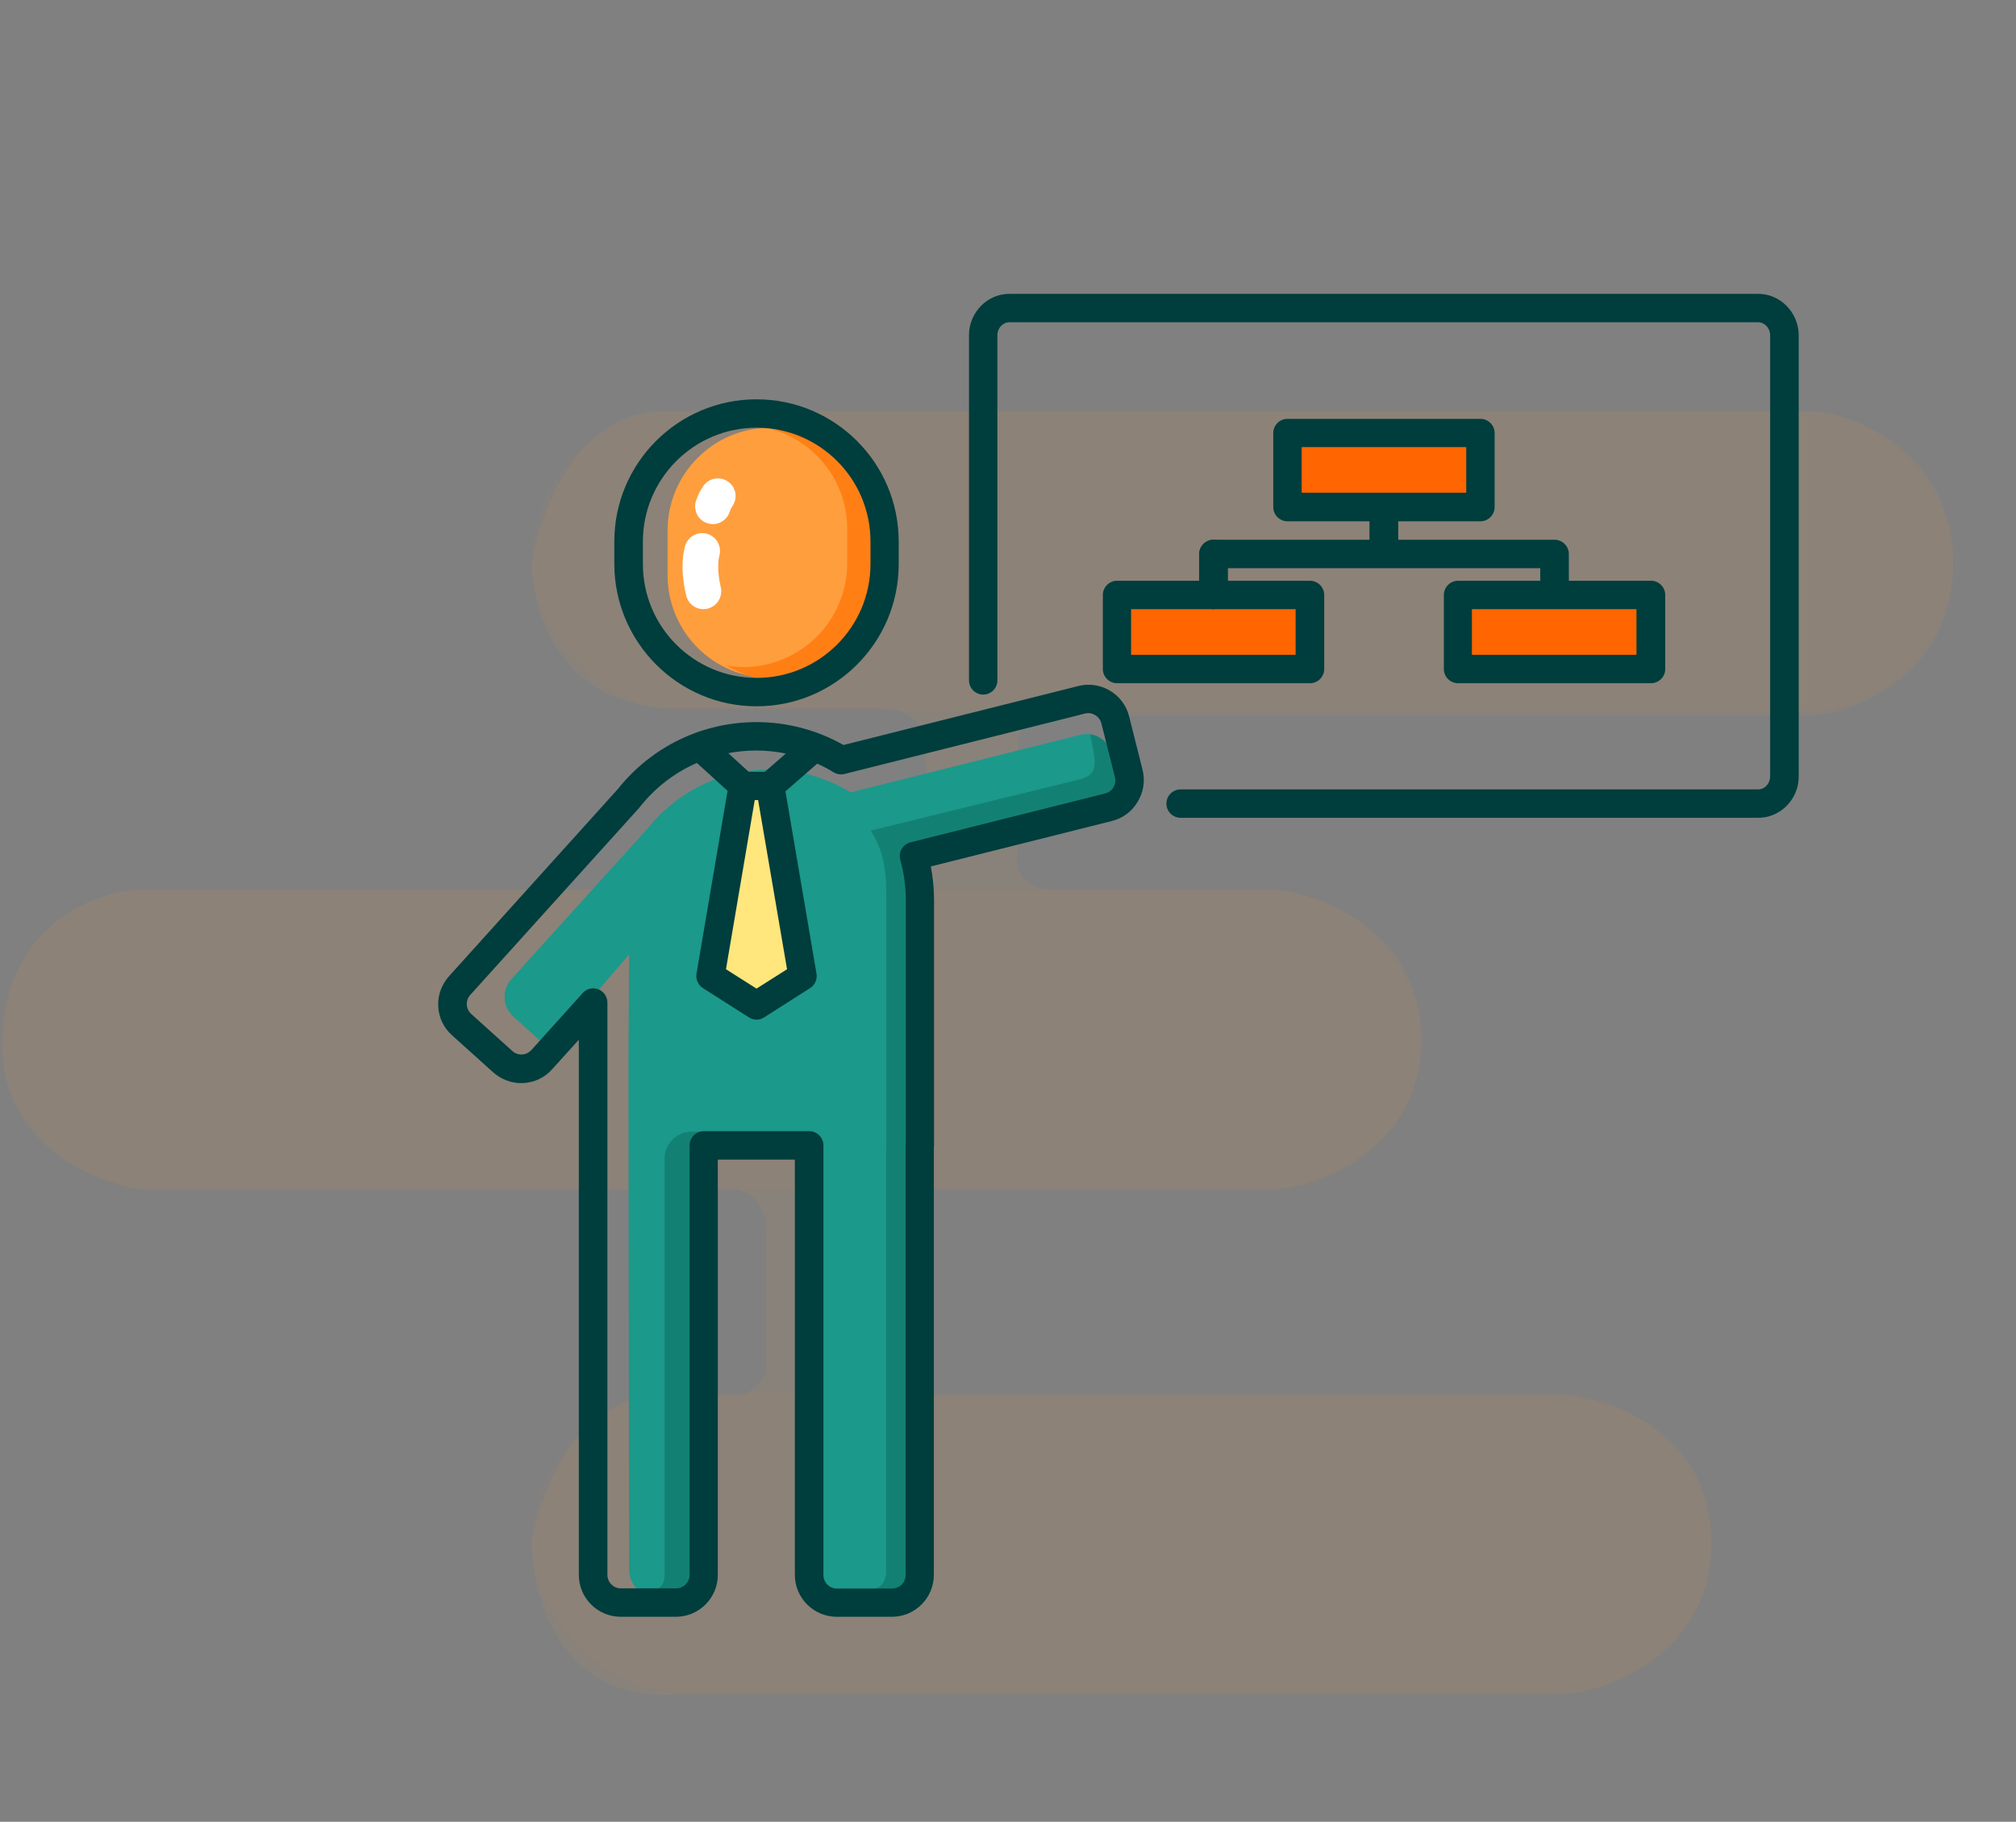 <svg width="487" height="440" viewBox="0 0 487 440" fill="none" xmlns="http://www.w3.org/2000/svg">
<rect x="0" y="0" width="487" height="440" fill="#808080" stroke="none"/>
<rect opacity="0.3" x="128.465" y="99.269" width="343.353" height="72.408" rx="36.204" fill="#FF9E3D" fill-opacity="0.1"/>
<rect opacity="0.3" y="214.887" width="343.353" height="72.408" rx="36.204" fill="#FF9E3D" fill-opacity="0.1"/>
<rect opacity="0.3" x="128.465" y="336.345" width="284.959" height="72.408" rx="36.204" fill="#FF9E3D" fill-opacity="0.1"/>
<path opacity="0.3" d="M159.998 99.269C139.443 99.269 130.412 123.794 128.465 136.056C128.465 147.735 135.472 171.092 163.501 171.092H213.135C222.478 171.092 224.036 178.489 223.646 182.187V205.544C223.646 211.617 219.753 214.303 217.807 214.887H34.452C23.357 214.887 0.584 223.062 0.584 252.843C0.584 276.667 23.163 285.738 34.452 287.295H176.348C183.822 287.295 185.301 294.302 185.107 297.806V329.922C185.107 333.659 181.214 336.151 179.267 336.929H159.998C139.443 336.929 130.412 360.676 128.465 372.549C128.465 384.812 134.772 409.337 159.998 409.337H377.221C389.289 408.169 413.424 399.176 413.424 372.549C413.424 345.922 389.289 337.708 377.221 336.929H213.135C207.53 336.929 206.128 332.258 206.128 329.922V297.806C206.128 291.966 206.128 287.295 213.135 287.295H308.317C319.995 285.932 343.353 276.784 343.353 251.091C343.353 225.398 319.995 216.25 308.317 214.887H255.179C245.836 214.887 245.057 208.659 245.836 205.544V182.187C245.836 177.516 245.836 172.844 255.179 172.844H437.95C449.239 171.676 471.818 162.684 471.818 136.056C471.818 109.429 449.239 100.436 437.95 99.269H159.998Z" fill="#FF9E3D" fill-opacity="0.24"/>
<path d="M186.093 163.726C172.371 163.726 161.264 152.619 161.264 138.897V128.133C161.264 114.411 172.371 103.304 186.093 103.304C199.815 103.304 210.922 114.411 210.922 128.133V138.897C210.922 152.619 199.815 163.726 186.093 163.726Z" fill="#FF9E3D"/>
<path d="M188.58 102.618C187.036 102.618 185.536 102.789 184.078 103.09C195.784 105.234 204.661 115.44 204.661 127.747V136.023C204.661 149.875 193.426 161.11 179.575 161.11C178.203 161.11 176.873 160.938 175.544 160.724C179.36 163.039 183.777 164.455 188.58 164.455C202.431 164.455 213.666 153.219 213.666 139.368V127.747C213.666 113.853 202.431 102.618 188.58 102.618V102.618Z" fill="#FF7F15"/>
<path d="M270.057 189.798L268.642 182.122C267.784 178.692 264.311 176.633 260.88 177.491L205.476 191.385C199.773 187.911 193.083 185.853 185.922 185.853C173.957 185.853 163.322 191.471 156.418 200.133L123.527 236.497C121.169 239.113 121.383 243.144 123.999 245.503L130.088 251.035C132.704 253.393 134.42 250.777 136.778 248.162L151.959 230.537L151.83 256.609L151.959 379.082C151.959 382.598 154.66 385.471 158.219 385.471H164.437C167.954 385.471 170.827 382.598 170.827 379.082L170.784 276.164H198.014L198.057 379.082C198.057 382.598 200.93 385.471 204.447 385.471H217.183C220.699 385.471 223.572 382.598 223.572 379.082V280.066H223.615V223.461C223.615 219.988 220.442 210.725 219.541 207.509L265.383 197.431C268.856 196.702 270.915 193.229 270.057 189.798V189.798Z" fill="#1B998B"/>
<path d="M186.651 273.333H167.053C163.451 273.333 160.535 276.249 160.535 279.852V380.283C160.535 381.655 160.106 383.542 158.477 383.756H165.252C168.769 383.756 171.642 382.727 171.642 379.211V275.906H186.651V273.333ZM270.057 189.798L268.642 182.122C267.999 179.549 265.855 177.705 263.367 177.362L263.968 180.536C265.04 185.51 264.44 187.311 260.752 188.254L210.322 200.605C213.238 205.236 214.138 209.438 214.095 216.814V277.622H214.052V379.897C214.01 381.097 213.323 383.542 211.094 383.713L217.226 385.6C220.742 385.6 223.615 382.727 223.615 379.211V280.195H223.658V223.59C223.658 220.116 220.485 210.854 219.584 207.637L265.426 197.56C268.856 196.702 270.915 193.229 270.057 189.798V189.798Z" fill="#128174"/>
<path d="M193.898 235.768L182.748 242.844L171.642 235.768L179.446 189.798H186.093L193.898 235.768Z" fill="#FFE67D"/>
<path d="M311.01 104.548H357.623V122.43H311.01V104.548ZM269.8 143.7H316.413V161.582H269.8V143.7ZM352.177 143.7H398.791V161.582H352.177V143.7Z" fill="#FF6500"/>
<path d="M293.128 147.13C291.241 147.13 289.697 145.586 289.697 143.7V133.794C289.697 131.907 291.241 130.363 293.128 130.363C295.015 130.363 296.558 131.907 296.558 133.794V143.7C296.558 145.586 295.015 147.13 293.128 147.13Z" fill="#003D3D"/>
<path d="M276.018 185.982L272.759 173.031C272.115 170.415 270.443 168.185 268.127 166.813C265.812 165.441 263.067 165.012 260.451 165.698L203.761 179.935C197.328 176.29 190.081 174.403 182.748 174.403C169.626 174.403 157.405 180.321 149.214 190.613L108.476 235.768C106.674 237.784 105.731 240.357 105.86 243.058C105.988 245.76 107.189 248.247 109.205 250.048L119.11 258.968C121.126 260.769 123.699 261.712 126.4 261.584C129.102 261.455 131.589 260.254 133.39 258.239L139.823 251.12V380.368C139.823 385.943 144.368 390.489 149.943 390.489H163.279C168.854 390.489 173.4 385.943 173.4 380.368V280.066H192.011V380.368C192.011 385.943 196.556 390.489 202.131 390.489H215.468C221.042 390.489 225.588 385.943 225.588 380.368V277.193C225.631 277.021 225.631 276.807 225.631 276.593V217.329C225.631 214.67 225.373 211.968 224.859 209.267L268.599 198.289C271.215 197.646 273.445 195.973 274.817 193.658C276.232 191.342 276.661 188.597 276.018 185.982V185.982ZM182.748 181.265C185.15 181.265 187.508 181.522 189.824 181.994L184.764 186.41H180.861L175.93 181.908C178.16 181.479 180.432 181.265 182.748 181.265V181.265ZM190.124 234.096L182.748 238.77L175.372 234.096L182.319 193.229H183.134L190.124 234.096ZM268.985 190.141C268.556 190.87 267.827 191.428 266.97 191.642L219.97 203.435C219.07 203.649 218.298 204.25 217.826 205.022C217.354 205.836 217.226 206.78 217.483 207.68C218.384 210.896 218.812 214.156 218.812 217.329V276.078C218.77 276.249 218.77 276.464 218.77 276.678V380.411C218.77 382.212 217.311 383.67 215.51 383.67H202.174C200.373 383.67 198.915 382.212 198.915 380.411V276.635C198.915 274.749 197.371 273.205 195.484 273.205H170.012C168.125 273.205 166.581 274.749 166.581 276.635V380.368C166.581 382.169 165.123 383.627 163.322 383.627H149.986C148.185 383.627 146.727 382.169 146.727 380.368V255.28V242.158C146.727 240.743 145.869 239.456 144.54 238.942C143.21 238.427 141.71 238.77 140.766 239.842L128.373 253.607C127.773 254.251 127.001 254.637 126.1 254.68C125.243 254.722 124.385 254.422 123.742 253.822L113.836 244.902C113.193 244.302 112.807 243.53 112.764 242.63C112.721 241.772 113.021 240.914 113.621 240.271L154.403 195.116C154.446 195.073 154.489 194.987 154.531 194.944C158.262 190.227 163.022 186.582 168.34 184.266L175.758 190.999L168.254 235.168C168.039 236.54 168.64 237.912 169.798 238.641L180.904 245.717C181.462 246.06 182.105 246.275 182.748 246.275C183.391 246.275 184.035 246.103 184.592 245.717L195.699 238.641C196.857 237.912 197.457 236.54 197.242 235.168L189.738 191.128L197.414 184.438C198.786 185.038 200.116 185.767 201.402 186.539C202.174 187.011 203.117 187.139 204.018 186.925L262.081 172.345C262.939 172.131 263.796 172.259 264.568 172.731C265.297 173.16 265.855 173.889 266.069 174.746L269.328 187.697C269.542 188.512 269.414 189.369 268.985 190.141V190.141Z" fill="#003D3D"/>
<path d="M424.734 70.971H243.856C238.453 70.971 234.079 75.473 234.079 80.962V164.326C234.079 166.213 235.622 167.757 237.509 167.757C239.396 167.757 240.94 166.213 240.94 164.326V80.962C240.94 79.247 242.226 77.832 243.856 77.832H424.692C426.278 77.832 427.608 79.247 427.608 80.962V187.526C427.608 189.241 426.321 190.656 424.692 190.656H285.195C283.308 190.656 281.764 192.2 281.764 194.087C281.764 195.973 283.308 197.517 285.195 197.517H424.734C430.138 197.517 434.512 193.014 434.512 187.526V80.962C434.469 75.473 430.095 70.971 424.734 70.971Z" fill="#003D3D"/>
<path d="M293.128 130.363C291.241 130.363 289.697 131.907 289.697 133.794V140.269H269.843C267.956 140.269 266.412 141.813 266.412 143.699V161.581C266.412 163.468 267.956 165.012 269.843 165.012H316.456C318.343 165.012 319.887 163.468 319.887 161.581V143.699C319.887 141.813 318.343 140.269 316.456 140.269H296.601V137.224H372.075V140.269H352.22C350.333 140.269 348.79 141.813 348.79 143.699V161.581C348.79 163.468 350.333 165.012 352.22 165.012H398.833C400.72 165.012 402.264 163.468 402.264 161.581V143.699C402.264 141.813 400.72 140.269 398.833 140.269H378.979V133.794C378.979 131.907 377.435 130.363 375.548 130.363H337.769V125.903H357.623C359.51 125.903 361.054 124.359 361.054 122.473V104.591C361.054 102.704 359.51 101.16 357.623 101.16H311.01C309.123 101.16 307.579 102.704 307.579 104.591V122.473C307.579 124.359 309.123 125.903 311.01 125.903H330.822V130.363H293.128V130.363ZM312.983 147.13V158.151H273.23V147.13H312.983ZM395.317 147.13V158.151H355.565V147.13H395.317ZM314.441 118.999V107.978H354.193V118.999H314.441ZM182.748 170.587C201.702 170.587 217.097 155.192 217.097 136.238V130.792C217.097 111.838 201.702 96.443 182.748 96.443C163.794 96.443 148.399 111.838 148.399 130.792V136.238C148.442 155.149 163.837 170.587 182.748 170.587V170.587ZM155.303 130.792C155.303 115.654 167.611 103.304 182.791 103.304C197.971 103.304 210.279 115.611 210.279 130.792V136.238C210.279 151.375 197.971 163.726 182.791 163.726C167.611 163.726 155.303 151.418 155.303 136.238V130.792V130.792Z" fill="#003D3D"/>
<path d="M175.844 116.298C173.871 114.968 171.213 115.44 169.883 117.412C169.112 118.527 168.597 119.599 168.125 120.972C167.396 123.202 168.597 125.646 170.87 126.375C171.299 126.504 171.77 126.589 172.199 126.589C174 126.589 175.673 125.431 176.273 123.63C176.444 123.03 176.659 122.687 176.916 122.258C178.288 120.328 177.817 117.627 175.844 116.298V116.298ZM173.786 134.18C174.386 131.907 173.057 129.548 170.741 128.905C168.468 128.305 166.11 129.634 165.466 131.95C164.051 137.267 165.638 143.314 165.81 144C166.324 145.886 168.039 147.13 169.926 147.13C170.312 147.13 170.698 147.087 171.084 146.959C173.357 146.315 174.686 143.957 174.086 141.684C173.786 140.483 173.1 136.752 173.786 134.18V134.18Z" fill="white"/>
</svg>
